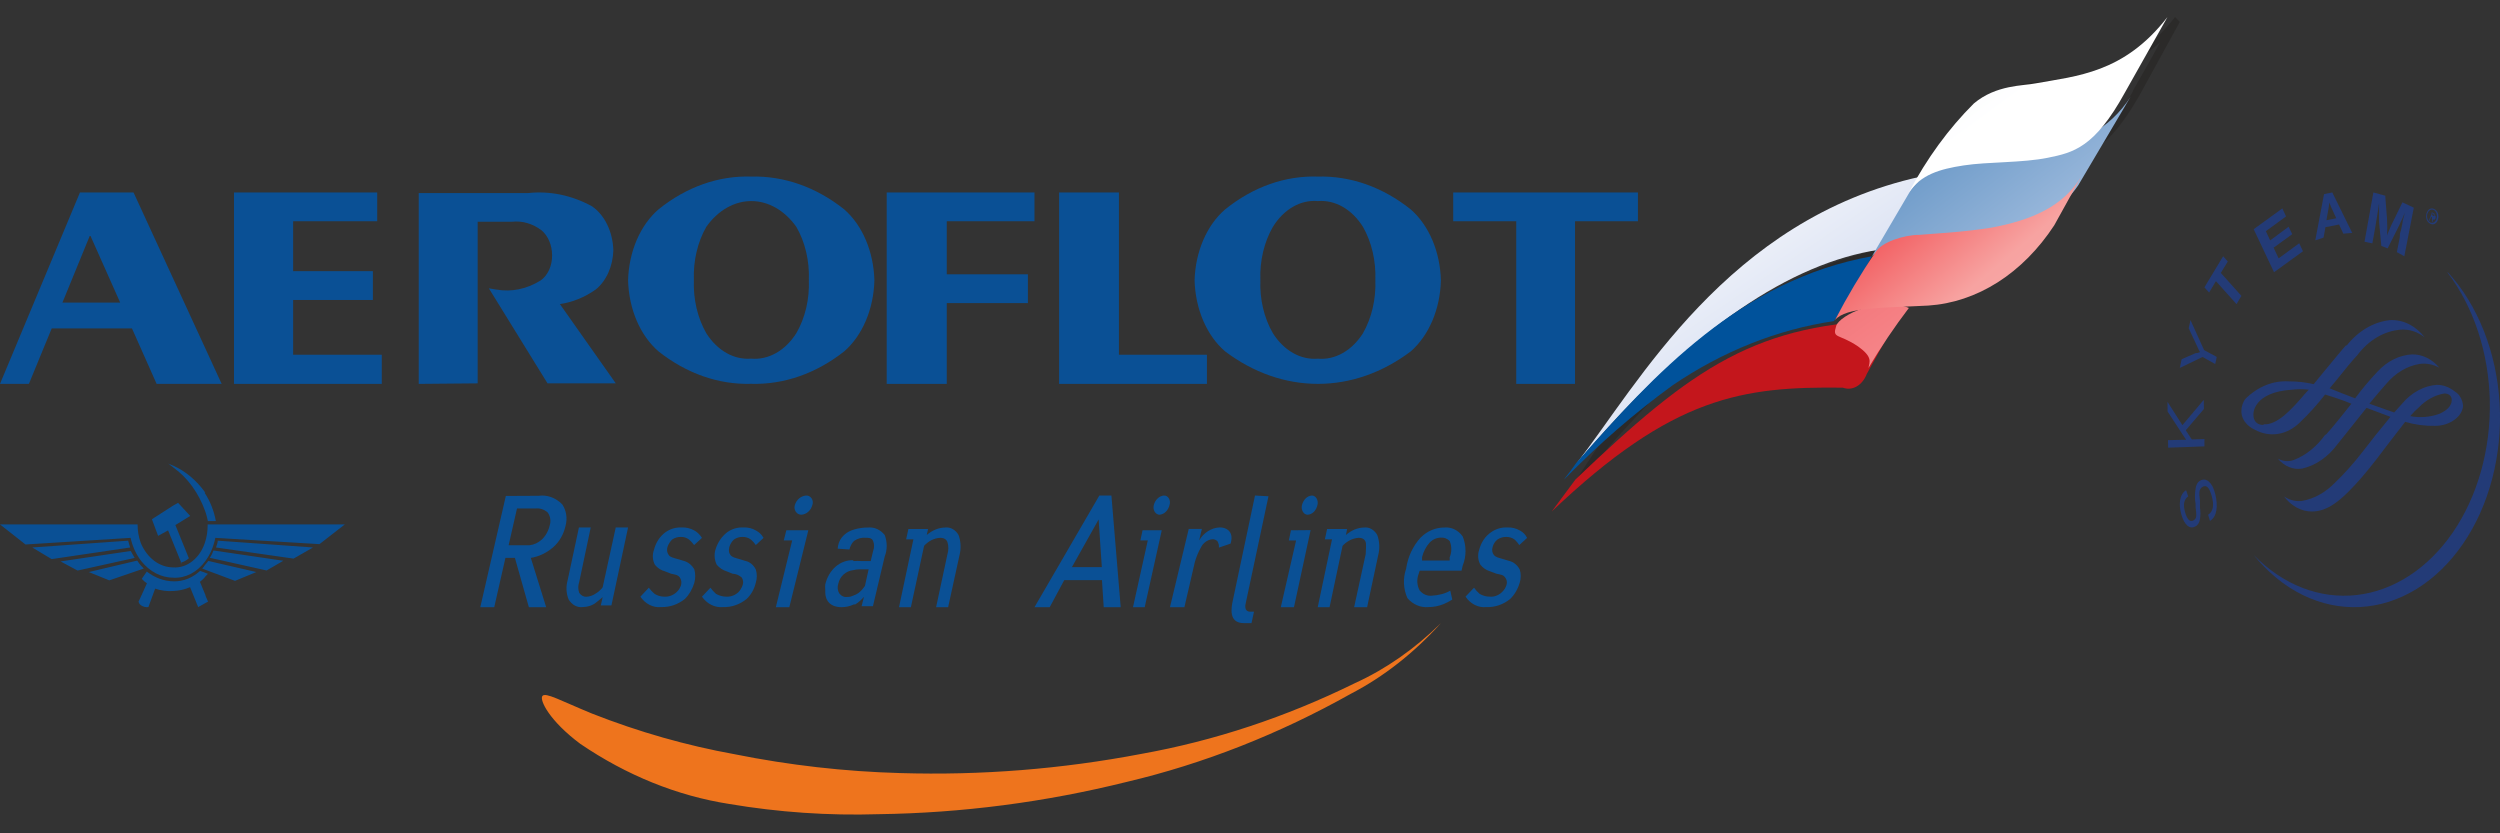 <svg width="126" height="42" viewBox="0 0 126 42" fill="none" xmlns="http://www.w3.org/2000/svg">
<rect x="0" y="0" width="126" height="42" fill="#333333" stroke="none"/>
<g clip-path="url(#clip0_1_314)">
<path fill-rule="evenodd" clip-rule="evenodd" d="M107.502 4.595C106.031 7.253 105.011 7.589 103.752 7.784L103.245 7.837L101.528 7.943L99.544 8.129C98.875 8.196 98.222 8.431 97.621 8.82C98.353 7.565 99.204 6.434 100.153 5.454C100.966 4.893 101.866 4.573 102.787 4.515L103.191 4.453H103.245L103.8 4.391C105.613 4.246 107.363 3.469 108.863 2.142C108.254 3.267 107.495 4.577 107.495 4.577L107.502 4.595ZM95.705 11.398C95.705 11.398 95.144 12.39 95.021 12.514C93.132 12.873 91.29 13.567 89.547 14.578C86.9 16.217 84.431 18.302 82.206 20.778C84.309 17.647 86.788 14.973 89.547 12.86C91.826 11.185 94.309 10.025 96.889 9.432C96.684 9.68 95.678 11.425 95.678 11.425L95.705 11.398ZM109.622 0.857C107.7 3.346 105.626 3.665 103.752 3.975L102.828 4.126C101.833 4.146 100.858 4.504 100.002 5.162C98.917 6.187 97.962 7.424 97.169 8.829C94.509 9.424 91.943 10.586 89.575 12.266C85.825 15.003 83.246 18.626 81.323 21.31L79.448 24.171L79.804 24.047C83.225 19.866 86.482 16.872 89.575 15.065C91.341 13.953 93.241 13.237 95.192 12.948H95.247L97.217 9.573C97.904 8.909 98.742 8.563 99.599 8.59L101.576 8.404L103.245 8.28L103.8 8.218C105.114 7.943 106.229 7.589 107.809 4.843L109.862 1.105L109.622 0.857Z" fill="#2B2A29"/>
<path fill-rule="evenodd" clip-rule="evenodd" d="M79.405 24.164C85.363 18.476 88.525 16.264 95.586 16.132L94.083 18.853C93.975 19.132 93.796 19.353 93.576 19.478C93.356 19.603 93.109 19.624 92.878 19.538C87.821 19.476 84.314 19.968 78.207 25.779L79.405 24.164Z" fill="url(#paint0_linear_1_314)"/>
<path fill-rule="evenodd" clip-rule="evenodd" d="M79.448 23.367C85.337 16.406 90.342 13.262 94.682 12.589C95.086 11.961 96.423 9.649 96.828 8.896C87.031 11.04 82.533 19.426 79.448 23.367Z" fill="url(#paint1_linear_1_314)"/>
<path fill-rule="evenodd" clip-rule="evenodd" d="M79.444 23.333C79.37 23.427 79.176 23.718 78.995 23.94C78.935 24.011 78.879 24.089 78.828 24.171C80.544 22.41 82.367 20.826 84.279 19.433C86.812 17.706 89.577 16.604 92.429 16.183C92.778 15.695 93.843 13.874 94.345 12.916C87.748 14.105 83.408 18.817 79.444 23.333Z" fill="url(#paint2_linear_1_314)"/>
<path fill-rule="evenodd" clip-rule="evenodd" d="M94.171 18.544C94.229 18.235 94.398 17.994 93.636 17.453C92.655 16.793 92.332 17.093 92.545 16.424C92.713 15.883 94.742 14.913 96.207 15.522C95.478 16.481 94.797 17.49 94.171 18.544Z" fill="url(#paint3_linear_1_314)"/>
<path fill-rule="evenodd" clip-rule="evenodd" d="M99.122 8.159C97.686 8.338 96.823 8.816 96.257 9.66L94.345 12.916C94.8 12.439 96.05 12.175 97.431 12.175H97.79C97.99 12.175 98.197 12.115 98.404 12.115C100.393 12.064 103.099 11.697 104.735 9.353L107.11 5.337L107.379 4.877C105.281 8.202 100.599 7.895 99.122 8.159Z" fill="url(#paint4_linear_1_314)"/>
<path fill-rule="evenodd" clip-rule="evenodd" d="M102.596 4.202C101.989 4.328 100.607 4.265 99.481 5.216C98.214 6.477 97.109 7.99 96.207 9.7C96.821 8.803 97.74 8.525 98.97 8.337C100.199 8.149 101.933 8.212 103.211 7.951C104.489 7.691 105.566 7.449 107.093 4.669L109.241 0.857C107.045 3.7 104.641 3.826 102.596 4.202Z" fill="url(#paint5_linear_1_314)"/>
<path fill-rule="evenodd" clip-rule="evenodd" d="M100.377 11.471C98.911 11.714 97.248 11.784 96.75 11.836C95.939 11.836 94.828 12.21 94.528 12.706C93.787 13.789 93.105 14.933 92.483 16.132C93.042 15.462 94.91 15.523 97.179 15.401C98.4 15.322 99.594 14.922 100.688 14.227C101.781 13.531 102.749 12.554 103.533 11.357L104.896 8.896C103.99 10.418 102.347 11.105 100.377 11.471Z" fill="url(#paint6_linear_1_314)"/>
<path fill-rule="evenodd" clip-rule="evenodd" d="M6.561 27.593C6.521 27.484 6.493 27.367 6.459 27.25L1.625 27.593L2.604 28.179L6.561 27.593ZM7.241 28.647L7.119 28.522C7.044 28.441 6.975 28.351 6.915 28.254L4.474 28.831L5.508 29.25L7.221 28.664L7.241 28.647ZM9.152 28.404L8.472 26.731L7.969 27.007L7.656 26.17L8.724 25.484L8.975 25.342L9.587 26.003L8.839 26.463L9.519 28.137C9.392 28.251 9.246 28.328 9.091 28.363L9.152 28.404ZM10.349 24.831C9.914 24.222 9.363 23.756 8.744 23.476L8.479 23.367C8.567 23.426 8.656 23.501 8.744 23.568C9.458 24.076 10.021 24.854 10.349 25.785C10.402 25.94 10.445 26.099 10.478 26.262H10.879C10.783 25.737 10.587 25.247 10.308 24.831H10.349ZM10.349 30.011L10.485 30.321L10.349 30.396L9.988 30.597L9.58 29.593C9.311 29.709 9.029 29.774 8.744 29.785C8.433 29.809 8.12 29.769 7.819 29.668L7.479 30.597C7.35 30.617 7.219 30.584 7.105 30.505C7.076 30.486 7.05 30.459 7.029 30.428C7.008 30.396 6.992 30.36 6.983 30.321L7.105 30.061L7.405 29.4C7.312 29.338 7.225 29.262 7.146 29.174L7.398 28.806C7.805 29.124 8.276 29.295 8.758 29.3C9.235 29.31 9.701 29.124 10.084 28.773L10.362 28.873L10.478 28.923L10.362 29.041C10.279 29.152 10.182 29.248 10.077 29.325L10.362 30.011H10.349ZM16.121 27.425L10.852 27.108C10.767 27.544 10.594 27.947 10.349 28.279C10.148 28.556 9.9 28.774 9.623 28.919C9.345 29.064 9.045 29.131 8.744 29.116C8.442 29.116 8.142 29.042 7.863 28.899C7.584 28.755 7.331 28.544 7.119 28.279C6.864 27.95 6.679 27.547 6.582 27.108L1.285 27.442L0 26.43H6.935C6.933 26.756 6.988 27.079 7.099 27.375C7.253 27.742 7.487 28.049 7.773 28.265C8.059 28.48 8.388 28.595 8.724 28.597C9.063 28.621 9.401 28.514 9.688 28.29C9.976 28.067 10.2 27.738 10.328 27.35C10.426 27.059 10.472 26.745 10.464 26.43H17.379L16.101 27.425H16.121ZM15.775 27.593L10.974 27.25C10.974 27.367 10.92 27.484 10.886 27.593L14.796 28.154L15.775 27.593ZM12.919 28.831L10.498 28.271C10.437 28.338 10.389 28.421 10.322 28.488C10.284 28.55 10.24 28.606 10.192 28.655L10.322 28.706L11.845 29.275L12.919 28.831ZM13.429 28.756L14.279 28.262L10.757 27.744C10.713 27.878 10.651 28.003 10.573 28.112L13.422 28.748L13.429 28.756ZM3.91 28.756L3.053 28.296L6.589 27.769L6.786 28.12L3.944 28.748L3.91 28.756Z" fill="#0A5095"/>
<path fill-rule="evenodd" clip-rule="evenodd" d="M37.018 38.012C39.783 38.568 42.572 38.886 45.368 38.963C49.438 39.087 53.508 38.763 57.537 37.994C61.205 37.335 64.806 36.143 68.273 34.438C69.834 33.73 71.3 32.708 72.621 31.406C71.267 32.907 69.737 34.108 68.091 34.962C64.462 36.999 60.67 38.49 56.787 39.408C52.662 40.433 48.477 40.977 44.279 41.035C41.763 41.114 39.245 40.941 36.748 40.519C34.128 40.108 31.587 39.081 29.243 37.487C27.695 36.332 27.181 35.283 27.337 35.078C27.492 34.874 28.283 35.327 29.845 35.967C32.193 36.89 34.591 37.573 37.018 38.012Z" fill="#EE741D"/>
<path fill-rule="evenodd" clip-rule="evenodd" d="M19.241 19.348V17.879H14.774V15.118H18.793V13.667H14.774V11.151H19.011V9.7H11.793V19.348H19.241Z" fill="#0A5095"/>
<path fill-rule="evenodd" clip-rule="evenodd" d="M24.075 19.321V11.174H25.825C26.339 11.122 26.852 11.274 27.297 11.611C27.458 11.747 27.591 11.932 27.683 12.15C27.776 12.368 27.825 12.613 27.826 12.861C27.83 13.119 27.779 13.374 27.678 13.597C27.578 13.82 27.432 14.004 27.256 14.129C26.558 14.57 25.774 14.731 25.004 14.592L24.638 14.531L27.595 19.321H31.035L28.219 15.326C28.852 15.235 29.465 14.985 30.024 14.592C30.286 14.381 30.504 14.091 30.659 13.746C30.814 13.402 30.901 13.014 30.913 12.616C30.899 12.157 30.793 11.71 30.604 11.32C30.414 10.93 30.149 10.612 29.834 10.396C28.818 9.84 27.712 9.612 26.612 9.731H21.104V19.348L24.075 19.321Z" fill="#0A5095"/>
<path fill-rule="evenodd" clip-rule="evenodd" d="M47.716 19.348V15.276H51.806V13.825H47.716V11.151H52.138V9.7H44.69V19.348H47.716Z" fill="#0A5095"/>
<path fill-rule="evenodd" clip-rule="evenodd" d="M56.394 9.7H53.379V19.348H60.828V17.879H56.394V9.7Z" fill="#0A5095"/>
<path fill-rule="evenodd" clip-rule="evenodd" d="M73.242 11.151H76.419V19.348H79.381V11.151H82.552V9.7H73.242V11.151Z" fill="#0A5095"/>
<path fill-rule="evenodd" clip-rule="evenodd" d="M66.417 18.077C65.99 18.112 65.563 18.015 65.17 17.792C64.778 17.57 64.43 17.23 64.156 16.798C63.709 16.031 63.485 15.08 63.523 14.115C63.486 13.15 63.711 12.199 64.156 11.431C64.427 10.993 64.773 10.647 65.167 10.421C65.56 10.195 65.989 10.097 66.417 10.134C66.847 10.099 67.278 10.198 67.673 10.423C68.068 10.649 68.417 10.994 68.692 11.431C69.132 12.202 69.354 13.152 69.318 14.115C69.355 15.078 69.133 16.028 68.692 16.798C68.416 17.232 68.067 17.574 67.671 17.796C67.276 18.019 66.846 18.115 66.417 18.077ZM66.417 8.9C64.771 8.846 63.148 9.421 61.746 10.555C61.29 10.946 60.913 11.475 60.645 12.098C60.377 12.72 60.227 13.418 60.207 14.133C60.227 14.847 60.377 15.545 60.645 16.168C60.913 16.79 61.29 17.319 61.746 17.71C63.169 18.783 64.782 19.347 66.424 19.347C68.065 19.347 69.678 18.783 71.102 17.71C71.554 17.316 71.927 16.786 72.192 16.163C72.456 15.541 72.603 14.845 72.621 14.133C72.603 13.421 72.456 12.724 72.192 12.102C71.927 11.479 71.554 10.949 71.102 10.555C69.692 9.429 68.067 8.855 66.417 8.9Z" fill="#0A5095"/>
<path fill-rule="evenodd" clip-rule="evenodd" d="M37.859 18.075C37.432 18.11 37.005 18.012 36.612 17.79C36.219 17.568 35.872 17.227 35.598 16.796C35.156 16.026 34.934 15.076 34.971 14.113C34.936 13.151 35.157 12.201 35.598 11.431C35.888 11.022 36.239 10.696 36.629 10.473C37.019 10.249 37.44 10.134 37.866 10.134C38.291 10.134 38.712 10.249 39.102 10.473C39.492 10.696 39.843 11.022 40.133 11.431C40.579 12.199 40.803 13.149 40.766 14.113C40.804 15.078 40.58 16.029 40.133 16.796C39.858 17.23 39.508 17.572 39.113 17.794C38.718 18.017 38.288 18.113 37.859 18.075ZM37.859 8.9C36.213 8.846 34.59 9.421 33.187 10.554C32.733 10.947 32.357 11.476 32.09 12.098C31.824 12.72 31.675 13.418 31.655 14.131C31.675 14.845 31.824 15.542 32.09 16.164C32.357 16.787 32.733 17.316 33.187 17.708C34.595 18.824 36.215 19.392 37.859 19.345C39.509 19.391 41.135 18.823 42.55 17.708C43.002 17.314 43.376 16.784 43.64 16.162C43.904 15.539 44.051 14.843 44.069 14.131C44.051 13.419 43.904 12.723 43.64 12.101C43.376 11.479 43.002 10.948 42.55 10.554C41.138 9.43 39.511 8.856 37.859 8.9Z" fill="#0A5095"/>
<path fill-rule="evenodd" clip-rule="evenodd" d="M3.146 15.252L4.522 11.893H4.562L6.058 15.252H3.146ZM1.456 19.348L2.607 16.55H6.65L7.894 19.348H11.172L6.73 9.7H4.03L0 19.348H1.456Z" fill="#0A5095"/>
<path fill-rule="evenodd" clip-rule="evenodd" d="M31.034 26.583L30.374 29.6C30.283 29.721 30.175 29.82 30.057 29.893C29.904 30.005 29.732 30.068 29.555 30.077C29.486 30.081 29.418 30.065 29.355 30.03C29.292 29.995 29.236 29.943 29.192 29.876C29.161 29.791 29.145 29.698 29.145 29.605C29.145 29.511 29.161 29.418 29.192 29.333L29.773 26.583H29.178L28.61 29.241C28.565 29.398 28.546 29.565 28.553 29.732C28.561 29.899 28.597 30.062 28.657 30.211C28.741 30.349 28.853 30.457 28.98 30.524C29.107 30.591 29.246 30.616 29.383 30.595C29.579 30.592 29.773 30.538 29.951 30.436C30.09 30.328 30.248 30.211 30.374 30.094L30.281 30.512H30.816L31.655 26.583H31.034Z" fill="#0A5095"/>
<path fill-rule="evenodd" clip-rule="evenodd" d="M35.379 27.11C35.282 26.954 35.153 26.827 35.003 26.741C34.798 26.624 34.571 26.57 34.343 26.585C34.066 26.572 33.792 26.651 33.554 26.815C33.265 27.019 33.052 27.341 32.958 27.717C32.914 27.837 32.896 27.968 32.904 28.097C32.913 28.227 32.948 28.353 33.007 28.464C33.141 28.628 33.314 28.742 33.505 28.792L33.824 28.915C33.987 28.956 34.158 28.956 34.264 29.104C34.3 29.156 34.324 29.218 34.335 29.283C34.346 29.349 34.344 29.417 34.328 29.481C34.282 29.627 34.201 29.755 34.094 29.85C33.92 30.006 33.703 30.085 33.483 30.072C33.312 30.073 33.144 30.025 32.993 29.932C32.885 29.843 32.788 29.738 32.702 29.62L32.276 30.072C32.399 30.254 32.56 30.397 32.743 30.489C32.927 30.581 33.128 30.618 33.327 30.596C33.752 30.609 34.17 30.465 34.52 30.186C34.739 29.966 34.903 29.683 34.996 29.366C35.053 29.149 35.053 28.918 34.996 28.702C34.935 28.592 34.856 28.497 34.763 28.422C34.671 28.348 34.566 28.295 34.456 28.267L34.215 28.193C33.916 28.111 33.774 28.078 33.71 27.98C33.647 27.881 33.59 27.799 33.639 27.57C33.691 27.424 33.771 27.295 33.874 27.192C34.01 27.102 34.164 27.056 34.321 27.061C34.465 27.057 34.606 27.102 34.726 27.192C34.821 27.273 34.907 27.366 34.982 27.471L35.379 27.11Z" fill="#0A5095"/>
<path fill-rule="evenodd" clip-rule="evenodd" d="M38.483 27.11C38.39 26.948 38.26 26.82 38.106 26.741C37.91 26.624 37.689 26.57 37.467 26.585C37.186 26.568 36.907 26.648 36.665 26.815C36.379 27.027 36.163 27.345 36.054 27.718C36.02 27.841 36.009 27.971 36.021 28.1C36.033 28.228 36.069 28.352 36.125 28.464C36.26 28.622 36.429 28.735 36.615 28.792L36.92 28.915C37.088 28.92 37.249 28.986 37.382 29.104C37.418 29.157 37.441 29.219 37.45 29.285C37.459 29.351 37.453 29.419 37.432 29.482C37.385 29.623 37.31 29.75 37.212 29.851C37.038 30.007 36.821 30.086 36.601 30.072C36.423 30.071 36.249 30.023 36.09 29.933C35.985 29.841 35.89 29.737 35.806 29.621L35.379 30.072C35.506 30.254 35.67 30.396 35.855 30.488C36.041 30.579 36.243 30.617 36.445 30.597C36.868 30.611 37.284 30.467 37.631 30.187C37.855 29.976 38.017 29.689 38.092 29.367C38.16 29.152 38.16 28.917 38.092 28.702C38.036 28.588 37.958 28.49 37.865 28.414C37.772 28.339 37.665 28.289 37.553 28.267L37.318 28.193C37.027 28.111 36.892 28.078 36.821 27.98C36.75 27.882 36.707 27.8 36.757 27.57C36.802 27.421 36.883 27.29 36.992 27.192C37.12 27.103 37.268 27.058 37.418 27.061C37.568 27.054 37.716 27.1 37.844 27.192C37.938 27.27 38.022 27.364 38.092 27.471L38.483 27.11Z" fill="#0A5095"/>
<path fill-rule="evenodd" clip-rule="evenodd" d="M40.062 25.447C40.043 25.503 40.038 25.563 40.045 25.622C40.053 25.682 40.074 25.738 40.106 25.787C40.138 25.835 40.18 25.875 40.228 25.901C40.277 25.928 40.331 25.942 40.386 25.942C40.514 25.933 40.638 25.881 40.737 25.792C40.838 25.703 40.91 25.582 40.944 25.447C40.964 25.392 40.97 25.332 40.962 25.274C40.955 25.215 40.934 25.16 40.902 25.113C40.869 25.066 40.826 25.028 40.777 25.004C40.728 24.981 40.673 24.971 40.62 24.976C40.495 24.986 40.376 25.037 40.276 25.12C40.177 25.204 40.102 25.317 40.062 25.447ZM39.632 26.725L39.503 27.237H39.926L39.103 30.602H39.782L40.74 26.725H39.632Z" fill="#0A5095"/>
<path fill-rule="evenodd" clip-rule="evenodd" d="M45.909 30.602L46.575 27.508C46.802 27.263 47.087 27.121 47.386 27.106C47.593 27.106 47.706 27.198 47.752 27.324C47.812 27.518 47.812 27.733 47.752 27.928L47.18 30.602H47.786L48.358 27.986C48.446 27.65 48.429 27.285 48.311 26.963C48.235 26.834 48.134 26.732 48.017 26.666C47.901 26.6 47.773 26.573 47.646 26.586C47.31 26.593 46.984 26.724 46.708 26.963L46.774 26.662H45.783L45.67 27.181H46.036L45.31 30.602H45.909Z" fill="#0A5095"/>
<path fill-rule="evenodd" clip-rule="evenodd" d="M26.69 27.48H25.635L26.057 25.625H27.014C27.222 25.607 27.429 25.678 27.598 25.824C27.664 25.908 27.709 26.012 27.729 26.125C27.749 26.237 27.742 26.354 27.71 26.462C27.647 26.75 27.506 27.005 27.309 27.191C27.13 27.355 26.916 27.455 26.69 27.48ZM25.494 24.996L24.207 30.602H24.91L25.473 28.118H25.951L26.655 30.602H27.527L26.753 28.118C27.158 28.053 27.542 27.871 27.872 27.588C28.184 27.321 28.408 26.935 28.505 26.495C28.554 26.313 28.565 26.119 28.535 25.932C28.506 25.744 28.437 25.568 28.336 25.418C28.173 25.253 27.983 25.129 27.777 25.055C27.571 24.98 27.354 24.958 27.14 24.988L25.494 24.996Z" fill="#0A5095"/>
<path fill-rule="evenodd" clip-rule="evenodd" d="M43.002 30.019C42.907 30.066 42.803 30.089 42.699 30.086C42.625 30.097 42.549 30.085 42.479 30.054C42.409 30.022 42.347 29.97 42.298 29.903C42.256 29.835 42.23 29.756 42.221 29.673C42.212 29.59 42.222 29.505 42.248 29.428C42.288 29.237 42.382 29.069 42.516 28.953C42.658 28.828 42.826 28.753 43.002 28.736C43.102 28.708 43.203 28.694 43.305 28.695H43.778L43.594 29.528C43.503 29.667 43.394 29.788 43.27 29.886C43.187 29.945 43.096 29.99 43.002 30.019ZM43.002 28.236C42.686 28.223 42.375 28.335 42.119 28.556C41.864 28.776 41.678 29.092 41.593 29.453C41.584 29.536 41.584 29.62 41.593 29.703V29.844C41.593 30.286 41.861 30.602 42.417 30.602C42.63 30.602 42.84 30.554 43.038 30.461C43.038 30.461 43.073 30.461 43.108 30.461C43.269 30.359 43.416 30.23 43.545 30.078L43.425 30.552H43.996L44.588 28.053C44.655 27.882 44.69 27.696 44.69 27.508C44.69 27.319 44.655 27.133 44.588 26.962C44.481 26.83 44.35 26.727 44.205 26.662C44.059 26.598 43.904 26.572 43.749 26.587C43.512 26.586 43.275 26.619 43.045 26.687C42.46 26.862 42.241 27.278 42.22 27.653L42.812 27.695C42.849 27.525 42.931 27.374 43.045 27.262C43.224 27.138 43.43 27.083 43.637 27.104C43.771 27.104 43.94 27.104 44.003 27.262C44.066 27.42 44.074 27.595 44.003 27.778L43.883 28.278H43.418C43.282 28.269 43.146 28.269 43.01 28.278L43.002 28.236Z" fill="#0A5095"/>
<path fill-rule="evenodd" clip-rule="evenodd" d="M58.154 25.447C58.137 25.503 58.132 25.563 58.139 25.622C58.146 25.682 58.165 25.738 58.193 25.787C58.222 25.835 58.26 25.875 58.304 25.901C58.347 25.928 58.396 25.942 58.445 25.942C58.56 25.932 58.67 25.879 58.76 25.79C58.849 25.702 58.915 25.582 58.946 25.447C58.964 25.392 58.97 25.332 58.963 25.274C58.956 25.215 58.937 25.16 58.908 25.113C58.879 25.066 58.84 25.028 58.796 25.004C58.752 24.981 58.703 24.971 58.655 24.976C58.543 24.985 58.435 25.035 58.346 25.119C58.256 25.202 58.19 25.317 58.154 25.447ZM57.585 26.725L57.476 27.237H57.849L57.103 30.602H57.693L58.553 26.725H57.585Z" fill="#0A5095"/>
<path fill-rule="evenodd" clip-rule="evenodd" d="M59.912 26.659L58.966 30.602H59.694L60.218 28.337C60.288 28.086 60.386 27.846 60.509 27.624C60.566 27.498 60.651 27.392 60.754 27.314C60.857 27.236 60.975 27.19 61.099 27.179C61.146 27.175 61.193 27.182 61.238 27.199C61.283 27.216 61.325 27.244 61.361 27.28C61.417 27.372 61.443 27.486 61.433 27.599L62.023 27.397C62.139 27.003 62.023 26.776 61.812 26.659C61.702 26.604 61.582 26.578 61.462 26.583C61.259 26.592 61.06 26.656 60.882 26.77C60.703 26.884 60.551 27.044 60.436 27.238L60.574 26.659H59.912Z" fill="#0A5095"/>
<path fill-rule="evenodd" clip-rule="evenodd" d="M63.252 24.975L62.145 30.215C62.057 30.606 61.895 31.406 62.692 31.406H63.075L63.201 30.829H63.016C62.684 30.829 62.766 30.476 62.787 30.392L63.931 25.012L63.252 24.975Z" fill="#0A5095"/>
<path fill-rule="evenodd" clip-rule="evenodd" d="M65.622 25.446C65.606 25.502 65.601 25.563 65.608 25.622C65.615 25.681 65.634 25.738 65.662 25.787C65.689 25.835 65.727 25.875 65.769 25.902C65.813 25.929 65.86 25.942 65.909 25.942C66.023 25.936 66.132 25.884 66.221 25.795C66.309 25.706 66.372 25.583 66.401 25.446C66.414 25.391 66.418 25.333 66.409 25.276C66.401 25.219 66.383 25.166 66.355 25.119C66.327 25.073 66.29 25.036 66.249 25.011C66.207 24.986 66.161 24.974 66.115 24.975C66.004 24.983 65.898 25.032 65.811 25.116C65.722 25.2 65.657 25.315 65.622 25.446ZM65.064 26.727L64.958 27.239H65.323L64.552 30.602H65.217L66.055 26.718L65.064 26.727Z" fill="#0A5095"/>
<path fill-rule="evenodd" clip-rule="evenodd" d="M67.01 30.602L67.665 27.509C67.895 27.265 68.18 27.124 68.478 27.106C68.681 27.106 68.792 27.198 68.831 27.324C68.871 27.45 68.831 27.802 68.831 27.928L68.248 30.602H68.903L69.46 27.987C69.549 27.651 69.533 27.284 69.414 26.964C69.34 26.834 69.24 26.732 69.126 26.666C69.011 26.599 68.885 26.572 68.759 26.587C68.429 26.592 68.107 26.723 67.835 26.964L67.894 26.662H66.885L66.774 27.182H67.134L66.414 30.602H67.01Z" fill="#0A5095"/>
<path fill-rule="evenodd" clip-rule="evenodd" d="M76.966 27.11C76.884 26.946 76.759 26.817 76.608 26.741C76.409 26.625 76.187 26.571 75.964 26.585C75.684 26.57 75.405 26.649 75.164 26.815C74.864 27.012 74.644 27.336 74.549 27.717C74.507 27.838 74.491 27.969 74.502 28.099C74.513 28.229 74.551 28.354 74.613 28.463C74.742 28.624 74.908 28.738 75.092 28.791L75.421 28.915C75.585 28.956 75.764 28.956 75.857 29.103C75.899 29.152 75.928 29.213 75.941 29.28C75.953 29.347 75.949 29.416 75.928 29.48C75.882 29.627 75.8 29.755 75.692 29.85C75.52 30.012 75.3 30.092 75.078 30.071C74.904 30.071 74.732 30.023 74.577 29.932C74.47 29.842 74.374 29.738 74.291 29.62L73.862 30.071C73.986 30.254 74.148 30.398 74.332 30.49C74.517 30.582 74.72 30.618 74.92 30.596C75.347 30.613 75.766 30.469 76.115 30.186C76.337 29.968 76.503 29.684 76.594 29.366C76.662 29.151 76.662 28.916 76.594 28.701C76.535 28.589 76.456 28.493 76.362 28.418C76.269 28.343 76.162 28.291 76.05 28.267L75.807 28.193C75.521 28.111 75.378 28.078 75.3 27.979C75.254 27.926 75.224 27.859 75.211 27.787C75.198 27.714 75.204 27.638 75.228 27.569C75.269 27.415 75.355 27.282 75.471 27.192C75.606 27.102 75.759 27.057 75.914 27.061C76.063 27.057 76.21 27.103 76.336 27.192C76.424 27.274 76.503 27.368 76.572 27.471L76.966 27.11Z" fill="#0A5095"/>
<path fill-rule="evenodd" clip-rule="evenodd" d="M54.025 28.582L55.371 26.18L55.532 28.582H54.025ZM52.906 30.602L53.637 29.239H55.539L55.627 30.602H56.483L56.015 24.975H55.407L52.138 30.602H52.906Z" fill="#0A5095"/>
<path fill-rule="evenodd" clip-rule="evenodd" d="M71.672 28.252V28.08C71.739 27.803 71.87 27.552 72.051 27.35C72.207 27.186 72.413 27.095 72.627 27.096C72.706 27.09 72.786 27.102 72.861 27.132C72.936 27.161 73.005 27.208 73.064 27.268C73.118 27.396 73.146 27.536 73.146 27.678C73.146 27.82 73.118 27.96 73.064 28.088V28.252H71.672ZM71.569 28.76H73.662L73.721 28.506C73.814 28.276 73.862 28.026 73.862 27.772C73.862 27.519 73.814 27.269 73.721 27.038C73.612 26.882 73.47 26.759 73.308 26.681C73.146 26.602 72.97 26.57 72.794 26.587C72.354 26.585 71.928 26.766 71.598 27.096C71.212 27.516 70.956 28.065 70.869 28.662C70.787 28.901 70.749 29.156 70.76 29.412C70.772 29.668 70.831 29.918 70.935 30.146C71.071 30.306 71.238 30.429 71.421 30.507C71.606 30.585 71.803 30.616 71.999 30.597C72.248 30.596 72.494 30.548 72.729 30.458C72.889 30.392 73.046 30.313 73.195 30.22L73.094 29.769C72.95 29.851 72.798 29.912 72.641 29.949C72.481 29.991 72.317 30.016 72.153 30.023C72.04 30.034 71.927 30.015 71.822 29.968C71.717 29.921 71.623 29.847 71.547 29.753C71.482 29.63 71.443 29.492 71.434 29.349C71.425 29.207 71.446 29.064 71.497 28.933L71.547 28.777L71.569 28.76Z" fill="#0A5095"/>
<path fill-rule="evenodd" clip-rule="evenodd" d="M123.354 13.738C124.674 15.465 125.436 17.782 125.486 20.216C125.536 22.65 124.869 25.016 123.623 26.833C122.376 28.649 120.643 29.778 118.778 29.989C116.912 30.2 115.055 29.478 113.586 27.969C114.299 28.851 115.142 29.539 116.063 29.99C116.985 30.441 117.967 30.646 118.951 30.594C119.935 30.542 120.9 30.234 121.791 29.687C122.681 29.14 123.478 28.366 124.134 27.41C124.79 26.455 125.291 25.338 125.608 24.126C125.925 22.914 126.052 21.631 125.981 20.354C125.909 19.077 125.641 17.832 125.192 16.692C124.743 15.552 124.123 14.542 123.368 13.72L123.354 13.738Z" fill="#233B77"/>
<path fill-rule="evenodd" clip-rule="evenodd" d="M110.283 25.016C110.068 25.18 110.019 25.431 110.13 25.821C110.24 26.21 110.387 26.323 110.553 26.228C110.719 26.133 110.713 25.994 110.658 25.561V25.405C110.613 25.149 110.613 24.882 110.658 24.626C110.667 24.534 110.695 24.448 110.737 24.376C110.779 24.304 110.835 24.25 110.897 24.219C111.198 24.055 111.511 24.315 111.652 24.912C111.794 25.509 111.738 26.046 111.382 26.254L111.29 25.942C111.542 25.786 111.603 25.457 111.468 24.99C111.333 24.522 111.185 24.436 111.008 24.54C110.83 24.644 110.823 24.817 110.879 25.25V25.596C110.908 25.784 110.908 25.979 110.879 26.167C110.866 26.252 110.838 26.33 110.797 26.394C110.756 26.458 110.704 26.505 110.645 26.531C110.363 26.695 110.093 26.462 109.939 25.925C109.786 25.388 109.86 24.903 110.179 24.704L110.283 25.016Z" fill="#233B77"/>
<path fill-rule="evenodd" clip-rule="evenodd" d="M109.993 21.427L111.071 20.151L111.077 20.613L110.163 21.685L110.463 22.147L111.104 22.129V22.498L109.274 22.563L109.268 22.184L109.986 22.166H110.182L110.123 22.073L110.058 21.981L109.248 20.743L109.241 20.253L109.993 21.427Z" fill="#233B77"/>
<path fill-rule="evenodd" clip-rule="evenodd" d="M111.085 17.643L111.724 17.99L111.647 18.347L111.009 17.99L109.862 18.544L109.956 18.103L110.672 17.793H110.755L110.879 17.746C110.831 17.664 110.788 17.576 110.749 17.483L110.311 16.545L110.4 16.132L111.085 17.643Z" fill="#233B77"/>
<path fill-rule="evenodd" clip-rule="evenodd" d="M112.28 13.18L111.929 13.755L112.966 14.912L112.72 15.328L111.683 14.17L111.338 14.745L111.104 14.481L112.046 12.916L112.28 13.18Z" fill="#233B77"/>
<path fill-rule="evenodd" clip-rule="evenodd" d="M115.217 10.908L114.199 11.651L114.416 12.117L115.347 11.427L115.528 11.803L114.589 12.484L114.842 13.021L115.881 12.26L116.069 12.663L114.611 13.72L113.586 11.552L115.03 10.504L115.217 10.908Z" fill="#233B77"/>
<path fill-rule="evenodd" clip-rule="evenodd" d="M117.579 10.636C117.51 10.497 117.449 10.352 117.397 10.203C117.382 10.367 117.358 10.53 117.325 10.69L117.252 11.1L117.748 11.001L117.579 10.636ZM118.552 11.739L118.104 11.777L117.887 11.313L117.204 11.45L117.107 11.975L116.69 12.112L117.131 9.784L117.548 9.7L118.552 11.739Z" fill="#233B77"/>
<path fill-rule="evenodd" clip-rule="evenodd" d="M121.178 12.916L120.802 12.708L120.949 11.959C120.949 11.868 120.949 11.751 121.012 11.588L121.088 11.218C121.088 11.119 121.133 11.01 121.159 10.902L121.203 10.721C121.128 10.912 121.046 11.096 120.955 11.272C120.923 11.354 120.886 11.432 120.846 11.507L120.337 12.519L120.019 12.392L119.904 11.182C119.904 11.119 119.904 11.037 119.904 10.911C119.904 10.784 119.904 10.631 119.904 10.55V10.242L119.86 10.55C119.809 10.884 119.784 11.028 119.714 11.453L119.567 12.266L119.172 12.184L119.618 9.7L120.216 9.863L120.306 11.037C120.322 11.314 120.322 11.592 120.306 11.868C120.375 11.688 120.401 11.624 120.478 11.453C120.52 11.35 120.567 11.251 120.617 11.155L121.082 10.197L121.655 10.468L121.178 12.916Z" fill="#233B77"/>
<path fill-rule="evenodd" clip-rule="evenodd" d="M121.894 20.547C122.265 20.16 122.715 19.912 123.191 19.832C123.363 19.832 123.568 19.902 123.568 20.164C123.568 20.425 123.363 20.669 122.957 20.852C122.476 21.026 121.971 21.067 121.475 20.974C121.606 20.818 121.745 20.675 121.894 20.547ZM114.084 21.419C113.741 21.419 113.57 21.219 113.57 20.879C113.57 20.835 113.57 19.762 115.525 19.64C115.804 19.608 116.084 19.608 116.363 19.64L116.143 19.876L116.026 20.015C115.559 20.547 114.784 21.445 114.084 21.384V21.419ZM118.257 17.382C118.024 17.635 117.57 18.202 117.117 18.742L116.61 19.361C116.2 19.267 115.784 19.22 115.368 19.222C114.579 19.169 113.802 19.479 113.178 20.094C113.111 20.175 113.058 20.272 113.021 20.38C112.985 20.488 112.966 20.604 112.966 20.722C112.966 21.297 113.487 21.594 113.652 21.663C114.021 21.862 114.426 21.932 114.825 21.866C115.222 21.801 115.599 21.601 115.916 21.288C116.366 20.86 116.79 20.39 117.186 19.884C117.481 19.972 117.818 20.085 118.181 20.216L118.511 20.347C118.085 20.879 117.639 21.454 117.227 21.907H117.193C116.766 22.504 116.221 22.944 115.615 23.18C115.345 23.281 115.055 23.256 114.798 23.111C114.962 23.306 115.157 23.453 115.371 23.54C115.584 23.627 115.811 23.654 116.033 23.616C116.717 23.458 117.343 23.024 117.818 22.378L118.675 21.306L119.272 20.556L120.48 21.009L119.726 21.934L119.087 22.753C118.65 23.323 118.179 23.851 117.68 24.331C117.202 24.823 116.628 25.139 116.019 25.247C115.707 25.285 115.392 25.206 115.114 25.02C115.296 25.261 115.514 25.452 115.756 25.583C115.998 25.713 116.258 25.78 116.52 25.779C117.296 25.779 117.982 25.273 119.053 24.035C119.54 23.468 120.027 22.823 120.425 22.291L121.221 21.262C121.717 21.407 122.223 21.474 122.731 21.463C123.486 21.463 124.104 20.983 124.138 20.46C124.127 20.307 124.085 20.16 124.014 20.035C123.945 19.909 123.85 19.809 123.74 19.745C123.466 19.519 123.147 19.398 122.82 19.396C122.165 19.442 121.544 19.778 121.064 20.347L120.665 20.791C120.619 20.769 120.57 20.751 120.521 20.739L119.416 20.347C119.739 19.954 120.02 19.623 120.267 19.344C120.733 18.792 121.324 18.441 121.956 18.341C122.293 18.298 122.633 18.364 122.944 18.533C122.571 18.094 122.08 17.854 121.571 17.862C120.928 17.895 120.311 18.202 119.821 18.734C119.426 19.153 119.05 19.601 118.696 20.076L118.133 19.858L117.996 19.806L117.413 19.571L117.749 19.169C118.14 18.681 118.518 18.21 118.812 17.896C119.389 17.134 120.171 16.676 121.002 16.615C121.427 16.584 121.848 16.721 122.21 17.007C121.98 16.713 121.704 16.483 121.401 16.333C121.097 16.183 120.771 16.115 120.446 16.135C119.618 16.226 118.843 16.686 118.257 17.434V17.382Z" fill="#233B77"/>
<path fill-rule="evenodd" clip-rule="evenodd" d="M122.583 10.846C122.615 10.846 122.673 10.931 122.699 10.846C122.724 10.76 122.699 10.769 122.647 10.752L122.57 10.692L122.532 10.786H122.583V10.846ZM122.615 11.171H122.57V10.94H122.525L122.448 11.12H122.41L122.57 10.743L122.692 10.837C122.743 10.837 122.782 10.931 122.75 11.008C122.744 11.024 122.736 11.038 122.725 11.049C122.715 11.06 122.703 11.068 122.69 11.072C122.678 11.076 122.664 11.076 122.651 11.073C122.638 11.069 122.626 11.062 122.615 11.051V11.282V11.171ZM122.789 11.06C122.773 11.097 122.752 11.131 122.727 11.158C122.702 11.185 122.673 11.205 122.642 11.217C122.611 11.229 122.578 11.232 122.547 11.227C122.514 11.222 122.483 11.209 122.455 11.188C122.411 11.157 122.375 11.109 122.351 11.05C122.327 10.992 122.318 10.925 122.323 10.859C122.328 10.793 122.348 10.73 122.38 10.679C122.412 10.628 122.455 10.591 122.502 10.572C122.55 10.554 122.601 10.555 122.649 10.576C122.696 10.596 122.738 10.635 122.769 10.687C122.8 10.74 122.818 10.803 122.822 10.87C122.825 10.936 122.813 11.002 122.789 11.06ZM122.301 10.743C122.316 10.695 122.337 10.652 122.365 10.616C122.393 10.58 122.425 10.551 122.461 10.532C122.497 10.513 122.535 10.503 122.574 10.505C122.612 10.505 122.651 10.517 122.686 10.538C122.726 10.554 122.763 10.581 122.794 10.617C122.826 10.653 122.851 10.698 122.869 10.748C122.887 10.798 122.896 10.853 122.897 10.908C122.897 10.964 122.889 11.019 122.873 11.07C122.856 11.121 122.832 11.167 122.802 11.204C122.771 11.242 122.735 11.27 122.696 11.288C122.656 11.306 122.614 11.312 122.573 11.306C122.531 11.301 122.491 11.284 122.455 11.256C122.419 11.237 122.387 11.208 122.36 11.171C122.332 11.135 122.311 11.091 122.296 11.043C122.282 10.995 122.275 10.944 122.276 10.893C122.277 10.841 122.285 10.79 122.301 10.743Z" fill="#233B77"/>
</g>
<defs>
<linearGradient id="paint0_linear_1_314" x1="49.624" y1="11.098" x2="66.228" y2="33.097" gradientUnits="userSpaceOnUse">
<stop stop-color="#C4161C"/>
<stop offset="0.3" stop-color="#ED1C24"/>
<stop offset="0.53" stop-color="#F8ABAD"/>
<stop offset="0.75" stop-color="#ED1C24"/>
<stop offset="1" stop-color="#C4161C"/>
</linearGradient>
<linearGradient id="paint1_linear_1_314" x1="38.869" y1="12.37" x2="62.305" y2="46.791" gradientUnits="userSpaceOnUse">
<stop stop-color="white"/>
<stop offset="0.34" stop-color="white"/>
<stop offset="0.54" stop-color="white"/>
<stop offset="0.91" stop-color="#C7D2EC"/>
<stop offset="1" stop-color="#C7D2EC"/>
</linearGradient>
<linearGradient id="paint2_linear_1_314" x1="53.184" y1="15.488" x2="65.161" y2="36.53" gradientUnits="userSpaceOnUse">
<stop stop-color="#00529B"/>
<stop offset="0.13" stop-color="#00529B"/>
<stop offset="0.46" stop-color="#7D97CD"/>
<stop offset="0.64" stop-color="#00529B"/>
<stop offset="0.92" stop-color="#00529B"/>
<stop offset="1" stop-color="#00529B"/>
</linearGradient>
<linearGradient id="paint3_linear_1_314" x1="18.215" y1="2.965" x2="57.136" y2="56.843" gradientUnits="userSpaceOnUse">
<stop stop-color="#C4161C"/>
<stop offset="0.47" stop-color="#ED1C24"/>
<stop offset="1" stop-color="#F8ABAD"/>
</linearGradient>
<linearGradient id="paint4_linear_1_314" x1="39.842" y1="8.573" x2="70.207" y2="48.114" gradientUnits="userSpaceOnUse">
<stop stop-color="#C7D6EE"/>
<stop offset="0.07" stop-color="#C7D6EE"/>
<stop offset="0.37" stop-color="#00529B"/>
<stop offset="0.95" stop-color="#C7D6EE"/>
<stop offset="1" stop-color="#C7D6EE"/>
</linearGradient>
<linearGradient id="paint5_linear_1_314" x1="43.335" y1="10.886" x2="68.421" y2="45.039" gradientUnits="userSpaceOnUse">
<stop stop-color="white"/>
<stop offset="0.17" stop-color="white"/>
<stop offset="0.35" stop-color="#D9E0F1"/>
<stop offset="0.7" stop-color="white"/>
<stop offset="1" stop-color="white"/>
</linearGradient>
<linearGradient id="paint6_linear_1_314" x1="39.993" y1="7.669" x2="71.351" y2="45.025" gradientUnits="userSpaceOnUse">
<stop stop-color="#F8ABAD"/>
<stop offset="0.06" stop-color="#F8ABAD"/>
<stop offset="0.28" stop-color="#ED1C24"/>
<stop offset="0.52" stop-color="#C4161C"/>
<stop offset="0.69" stop-color="#ED1C24"/>
<stop offset="0.89" stop-color="#F7A3A1"/>
<stop offset="1" stop-color="#F8ABAD"/>
</linearGradient>
<clipPath id="clip0_1_314">
<rect width="126" height="41" fill="white" transform="translate(0 0.455)"/>
</clipPath>
</defs>
</svg>
